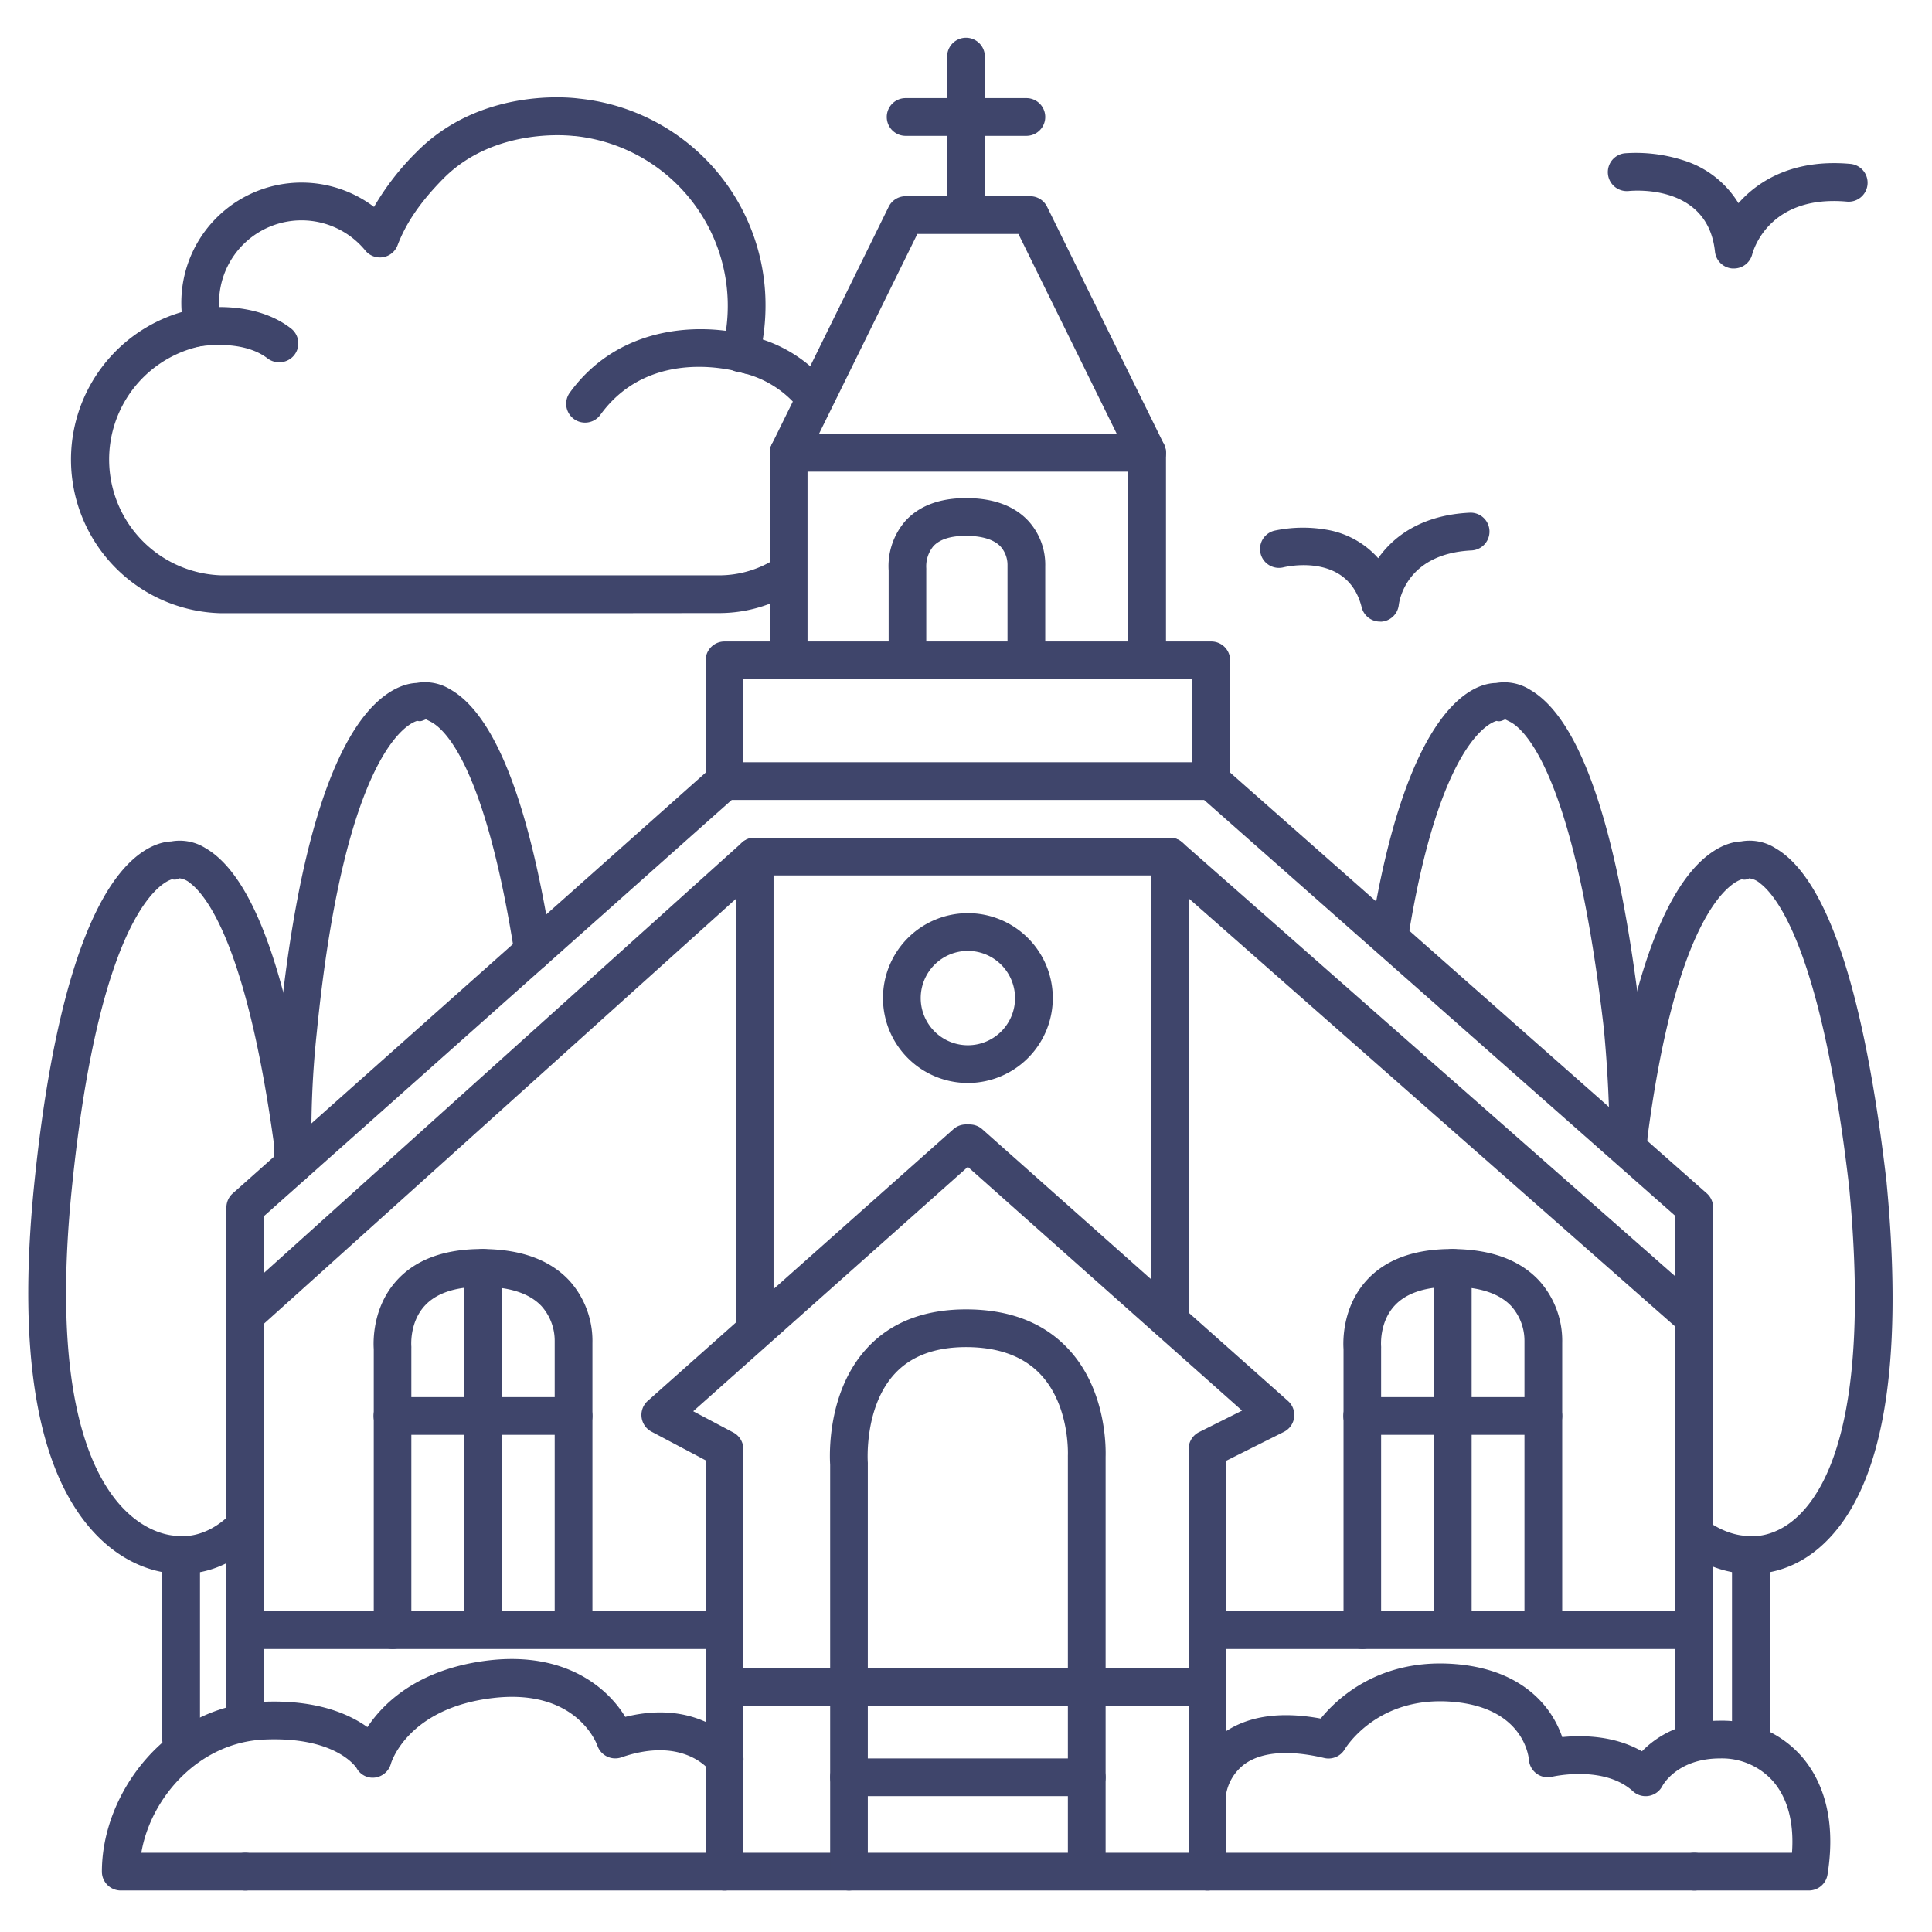 <?xml version="1.0" ?><svg viewBox="0 0 512 512" xmlns="http://www.w3.org/2000/svg"><defs><style>.cls-1{fill:#3f456b;}</style></defs><title/><g id="Lines"><path class="cls-1" d="M449,501H65a5,5,0,0,1,0-10H449a5,5,0,0,1,0,10Z"/><path class="cls-1" d="M449,466.25a5,5,0,0,1-5-5v-139L317.69,210.75A5,5,0,0,1,316,207V180H304a5,5,0,0,1-5-5V121.16L269.89,62H243.11L214,121.16V175a5,5,0,0,1-5,5H197v27a5,5,0,0,1-1.68,3.74L70,322.24V456a5,5,0,0,1-10,0V320a5,5,0,0,1,1.68-3.74L187,204.76V175a5,5,0,0,1,5-5h12V120a5.11,5.11,0,0,1,.51-2.21l31-63A5,5,0,0,1,240,52h33a5,5,0,0,1,4.49,2.79l31,63A5.11,5.11,0,0,1,309,120v50h12a5,5,0,0,1,5,5v29.74L452.31,316.25A5,5,0,0,1,454,320V461.25A5,5,0,0,1,449,466.25Z"/><path class="cls-1" d="M272,36H240a5,5,0,0,1,0-10h32a5,5,0,0,1,0,10Z"/><path class="cls-1" d="M256,60a5,5,0,0,1-5-5V15a5,5,0,0,1,10,0V55A5,5,0,0,1,256,60Z"/><path class="cls-1" d="M256.5,287A22.5,22.5,0,1,1,279,264.5,22.52,22.52,0,0,1,256.5,287Zm0-35A12.5,12.5,0,1,0,269,264.5,12.52,12.52,0,0,0,256.5,252Z"/><path class="cls-1" d="M192,501a5,5,0,0,1-5-5V387l-14.34-7.59a5,5,0,0,1-1-8.16l81-72a5,5,0,1,1,6.64,7.48L183.71,374l10.63,5.63A5,5,0,0,1,197,384V496A5,5,0,0,1,192,501Z"/><path class="cls-1" d="M320,501a5,5,0,0,1-5-5V384a5,5,0,0,1,2.76-4.47l11.4-5.7-75.48-67.09a5,5,0,1,1,6.64-7.48l81,72a5,5,0,0,1-1.08,8.21L325,387.09V496A5,5,0,0,1,320,501Z"/><path class="cls-1" d="M320,212H192a5,5,0,0,1,0-10H320a5,5,0,0,1,0,10Z"/><path class="cls-1" d="M304,180H209a5,5,0,0,1,0-10h95a5,5,0,0,1,0,10Z"/><path class="cls-1" d="M304,125H209a5,5,0,0,1,0-10h95a5,5,0,0,1,0,10Z"/><path class="cls-1" d="M240.5,180a5,5,0,0,1-5-5V151.21a18.28,18.28,0,0,1,4.38-13.09C243.53,134.06,249,132,256,132c7.25,0,12.82,2.05,16.55,6.08a17.22,17.22,0,0,1,4.45,12V174.5a5,5,0,0,1-10,0V150c0-.13,0-.26,0-.38h0a7.32,7.32,0,0,0-1.87-4.82c-2.21-2.31-6.19-2.8-9.14-2.8-4.05,0-6.95.92-8.63,2.74a8.4,8.4,0,0,0-1.89,5.79,3.62,3.62,0,0,1,0,.47v24A5,5,0,0,1,240.5,180Z"/><path class="cls-1" d="M104.05,437a5,5,0,0,1-5-5V357.51c-.13-1.88-.39-10.95,6-18.07,5-5.6,12.64-8.44,22.59-8.44,10.28,0,18.11,2.83,23.28,8.42A23.83,23.83,0,0,1,157,355.91v75.33a5,5,0,0,1-10,0V355.79c0-.13,0-.26,0-.39a13.82,13.82,0,0,0-3.51-9.28c-3.21-3.4-8.55-5.12-15.86-5.12-7,0-12.1,1.73-15.15,5.13-4,4.45-3.47,10.58-3.47,10.65a4.58,4.58,0,0,1,0,.53V432A5,5,0,0,1,104.05,437Z"/><path class="cls-1" d="M225,501a5,5,0,0,1-5-5V388.18c-.15-2.31-.88-19.33,9.74-30.87C236,350.47,244.87,347,256,347c11.45,0,20.54,3.49,27,10.37,10.4,11,10.05,26.82,10,28.75V495a5,5,0,0,1-10,0V386a2.71,2.71,0,0,1,0-.29c0-.12.59-13.21-7.3-21.53C271.19,359.42,264.56,357,256,357c-8.2,0-14.54,2.37-18.87,7.05-8.19,8.85-7.16,23.4-7.15,23.55s0,.27,0,.4V496A5,5,0,0,1,225,501Z"/><path class="cls-1" d="M192,437H65a5,5,0,0,1,0-10H192a5,5,0,0,1,0,10Z"/><path class="cls-1" d="M361.05,437a5,5,0,0,1-5-5V357.51c-.13-1.88-.39-10.95,6-18.07,5-5.6,12.64-8.44,22.59-8.44,10.28,0,18.11,2.83,23.28,8.42A23.83,23.83,0,0,1,414,355.91v75.33a5,5,0,0,1-10,0V355.79c0-.13,0-.26,0-.39a13.82,13.82,0,0,0-3.51-9.28c-3.21-3.4-8.54-5.12-15.86-5.12-7,0-12.1,1.73-15.15,5.13-4,4.45-3.47,10.58-3.47,10.65a4.58,4.58,0,0,1,0,.53V432A5,5,0,0,1,361.05,437Z"/><path class="cls-1" d="M449,437H322a5,5,0,0,1,0-10H449a5,5,0,0,1,0,10Z"/><path class="cls-1" d="M449,354.33a5,5,0,0,1-3.3-1.24L308.11,232H201.92L68.35,352.24a5,5,0,1,1-6.7-7.43l135-121.53A5,5,0,0,1,200,222H310a5,5,0,0,1,3.3,1.25l139,122.33a5,5,0,0,1-3.3,8.75Z"/><path class="cls-1" d="M320,452H192a5,5,0,0,1,0-10H320a5,5,0,0,1,0,10Z"/><path class="cls-1" d="M288,476H225a5,5,0,0,1,0-10h63a5,5,0,0,1,0,10Z"/><path class="cls-1" d="M479.34,501H449a5,5,0,0,1,0-10h25.9c.57-7.9-1.11-14.35-4.93-18.84a18.11,18.11,0,0,0-14.1-6.16c-11.31,0-15.16,7-15.31,7.28a5,5,0,0,1-7.82,1.42c-7.69-7-21.23-3.88-21.36-3.85a5,5,0,0,1-6.2-4.51C405.05,465,403.41,452.55,385,451c-19.83-1.69-28.27,12-28.62,12.56a5,5,0,0,1-5.46,2.33c-9.17-2.17-16.41-1.65-20.93,1.51A12.66,12.66,0,0,0,325,475.1a5,5,0,1,1-9.92-1.2,22.22,22.22,0,0,1,9.26-14.72c6.38-4.45,15-5.7,25.66-3.74,4.43-5.46,15.78-16.13,35.93-14.42,14.08,1.2,21.29,7.68,24.86,12.91a27.46,27.46,0,0,1,3.22,6.42c5.26-.53,13.77-.46,21.13,3.77,3.55-3.65,10.07-8.12,20.77-8.12a28,28,0,0,1,21.72,9.68c4.48,5.27,9.29,14.94,6.68,31.12A5,5,0,0,1,479.34,501Z"/><path class="cls-1" d="M65,501H32a5,5,0,0,1-5-5c0-20.82,17.11-43.87,42.58-45,14.14-.62,22.81,3.14,27.79,6.71C101.7,451.19,111,442.16,129.7,440c20.06-2.27,31.26,7.17,36,15,20.43-5.07,29.95,7.65,30.37,8.23a5,5,0,0,1-8.06,5.92c-.36-.46-7.28-9-23.33-3.43a5,5,0,0,1-6.38-3.15c-.21-.57-5.6-15.07-27.45-12.6-22.85,2.59-27.2,17.23-27.24,17.38a5.05,5.05,0,0,1-4.26,3.73,4.84,4.84,0,0,1-4.87-2.55c-.53-.77-6.14-8.34-24.44-7.53-17.44.76-30.14,15.52-32.59,30H65a5,5,0,0,1,0,10Z"/><path class="cls-1" d="M464.5,417.08c-.75,0-1.35,0-1.75-.08-1.91,0-8.49-.44-15.84-5.61a5,5,0,1,1,5.75-8.18c5.45,3.84,10,3.79,10.17,3.79a3.29,3.29,0,0,1,1,.07c.18,0,6.39.77,12.82-5.42,9.06-8.72,18.73-30.91,13.39-87.13-7.16-61.75-18.86-76.81-23.56-80.41a5.35,5.35,0,0,0-2.93-1.34,2.5,2.5,0,0,1-1.94.26c-1.85.5-17.27,6.67-25.29,70.59a5,5,0,0,1-9.92-1.24c5-40.19,14.11-66.39,26.25-75.77,3.79-2.94,7-3.55,8.75-3.62a12.78,12.78,0,0,1,9.22,1.86c13.61,8,23.48,37.84,29.36,88.57a.41.41,0,0,0,0,.11c4.64,48.78-1,81-16.81,95.71C475.81,416.11,468.22,417.08,464.5,417.08ZM461.35,233Z"/><path class="cls-1" d="M464,466a5,5,0,0,1-5-5V412a5,5,0,0,1,10,0v49A5,5,0,0,1,464,466Z"/><path class="cls-1" d="M48.5,417.08c-.78,0-1.39,0-1.79-.08-2.37,0-12.22-.78-21.45-10.51C10,390.39,4.53,359.44,9,314.5c4.69-46.89,14.16-77.22,27.38-87.71,3.9-3.09,7.17-3.73,9-3.8a12.83,12.83,0,0,1,9.12,1.8C67.44,232.32,77,259.55,83,305.73A5,5,0,1,1,73.11,307c-7.24-55.81-18.29-69.61-22.7-72.95a5.23,5.23,0,0,0-2.87-1.29,2.5,2.5,0,0,1-1.94.26c-2,.53-19.13,7.48-26.62,82.47-5.18,51.76,4.34,74.13,13.23,83.78,7.17,7.77,14.34,7.72,14.62,7.72a3.29,3.29,0,0,1,1,.07c.19,0,6.5.78,13-5.58a5,5,0,0,1,7,7.14C60.25,416.05,52.33,417.08,48.5,417.08ZM45.35,233Z"/><path class="cls-1" d="M48,466a5,5,0,0,1-5-5V412a5,5,0,0,1,10,0v49A5,5,0,0,1,48,466Z"/><path class="cls-1" d="M200,357a5,5,0,0,1-5-5V227a5,5,0,0,1,10,0V352A5,5,0,0,1,200,357Z"/><path class="cls-1" d="M310,355a5,5,0,0,1-5-5V227a5,5,0,0,1,10,0V350A5,5,0,0,1,310,355Z"/><path class="cls-1" d="M77.67,313.72a5,5,0,0,1-5-4.8A263.24,263.24,0,0,1,74,272.5c4.69-46.89,14.16-77.22,27.38-87.71,3.9-3.09,7.17-3.73,9-3.8a12.73,12.73,0,0,1,8.92,1.69c11.8,6.66,20.87,29.76,26.95,68.64a5,5,0,1,1-9.88,1.55c-7.6-48.58-17.91-59.18-22-61.48-.3-.17-1.49-.76-1.5-.76h0c-1,.4-1.37.64-2.29.4-2,.53-19.13,7.48-26.62,82.47a252.6,252.6,0,0,0-1.31,35,5,5,0,0,1-4.79,5.2ZM110.35,191Z"/><path class="cls-1" d="M431.54,308h0a5,5,0,0,1-5-5c0-9.21-.47-19.46-1.51-30.46-3.2-27.62-7.63-48.92-13.17-63.32-4.78-12.43-9.15-16.45-11.33-17.74-.42-.24-1.63-.83-1.64-.83h0c-1,.4-1.37.64-2.3.4-1.71.46-15.06,5.72-23.39,57.34a5,5,0,1,1-9.87-1.6c9.74-60.36,27.41-65.72,33.14-65.79a12.83,12.83,0,0,1,9.14,1.87c13.61,8,23.48,37.84,29.36,88.57a.41.41,0,0,0,0,.11c1.08,11.34,1.6,21.94,1.56,31.5A5,5,0,0,1,431.54,308ZM396.35,191Z"/><path class="cls-1" d="M74,96a5,5,0,0,1-3.07-1c-7-5.42-18.77-3.09-18.88-3.06A5,5,0,1,1,50,82.11c.67-.14,16.4-3.39,27.12,4.94A5,5,0,0,1,74,96Z"/><path class="cls-1" d="M163.23,162.5l-104.87,0A40.72,40.72,0,0,1,48.15,82.7c-.07-.82-.1-1.64-.1-2.46A31.86,31.86,0,0,1,99.12,54.83a69.35,69.35,0,0,1,11.19-14.46c17-17.28,40.92-14.54,43.07-14.25a55,55,0,0,1,49.49,54.93,56.62,56.62,0,0,1-.72,8.93,37.37,37.37,0,0,1,17.36,12,5,5,0,0,1-7.78,6.28,27.27,27.27,0,0,0-16.35-9.72,5,5,0,0,1-3.95-6.17,45.25,45.25,0,0,0-39.15-56.33l-.21,0c-.19,0-20.79-2.71-34.63,11.34-6,6.09-9.83,11.69-12.08,17.62a5,5,0,0,1-8.54,1.4A21.86,21.86,0,0,0,58.05,80.24a21.39,21.39,0,0,0,.61,5.11,5,5,0,0,1-4,6.12,30.71,30.71,0,0,0,4,61c3.35,0,131.34,0,132.24,0h0a27.71,27.71,0,0,0,12.85-3.35,5,5,0,0,1,4.8,8.78,37.68,37.68,0,0,1-17.57,4.57Z"/><path class="cls-1" d="M155,112a5,5,0,0,1-4-7.94c14.35-19.74,38.5-18.21,49.26-14.64a5,5,0,0,1-3.14,9.49c-1-.33-24.45-7.65-38,11A5,5,0,0,1,155,112Z"/></g><g id="Outline"><path class="cls-1" d="M128,435a5,5,0,0,1-5-5V336a5,5,0,0,1,10,0v94A5,5,0,0,1,128,435Z"/><path class="cls-1" d="M152,380.25h-48a5,5,0,0,1,0-10h48a5,5,0,0,1,0,10Z"/><path class="cls-1" d="M385,435a5,5,0,0,1-5-5V336a5,5,0,0,1,10,0v94A5,5,0,0,1,385,435Z"/><path class="cls-1" d="M409,380.25h-48a5,5,0,1,1,0-10h48a5,5,0,0,1,0,10Z"/><path class="cls-1" d="M459.46,71.15l-.38,0a5,5,0,0,1-4.59-4.44c-1.84-17.57-20.72-16.3-22.87-16.09a5,5,0,0,1-1-10A41.06,41.06,0,0,1,446,42.45a26.18,26.18,0,0,1,14.71,11.4c5.55-6.3,15-11.74,29.65-10.42a5,5,0,0,1-.89,10c-20.32-1.82-24.69,12.39-25.12,14A5,5,0,0,1,459.46,71.15Z"/><path class="cls-1" d="M365.71,164.73a5,5,0,0,1-4.85-3.77c-3.61-14.62-20.06-10.78-20.75-10.61a5,5,0,1,1-2.37-9.72,36.38,36.38,0,0,1,13.66-.28,23.44,23.44,0,0,1,13.84,7.58c4.21-6,11.75-11.45,24.24-12.06a5,5,0,1,1,.49,10c-17.1.84-19.11,13.08-19.28,14.47a5,5,0,0,1-4.67,4.41Z"/></g></svg>